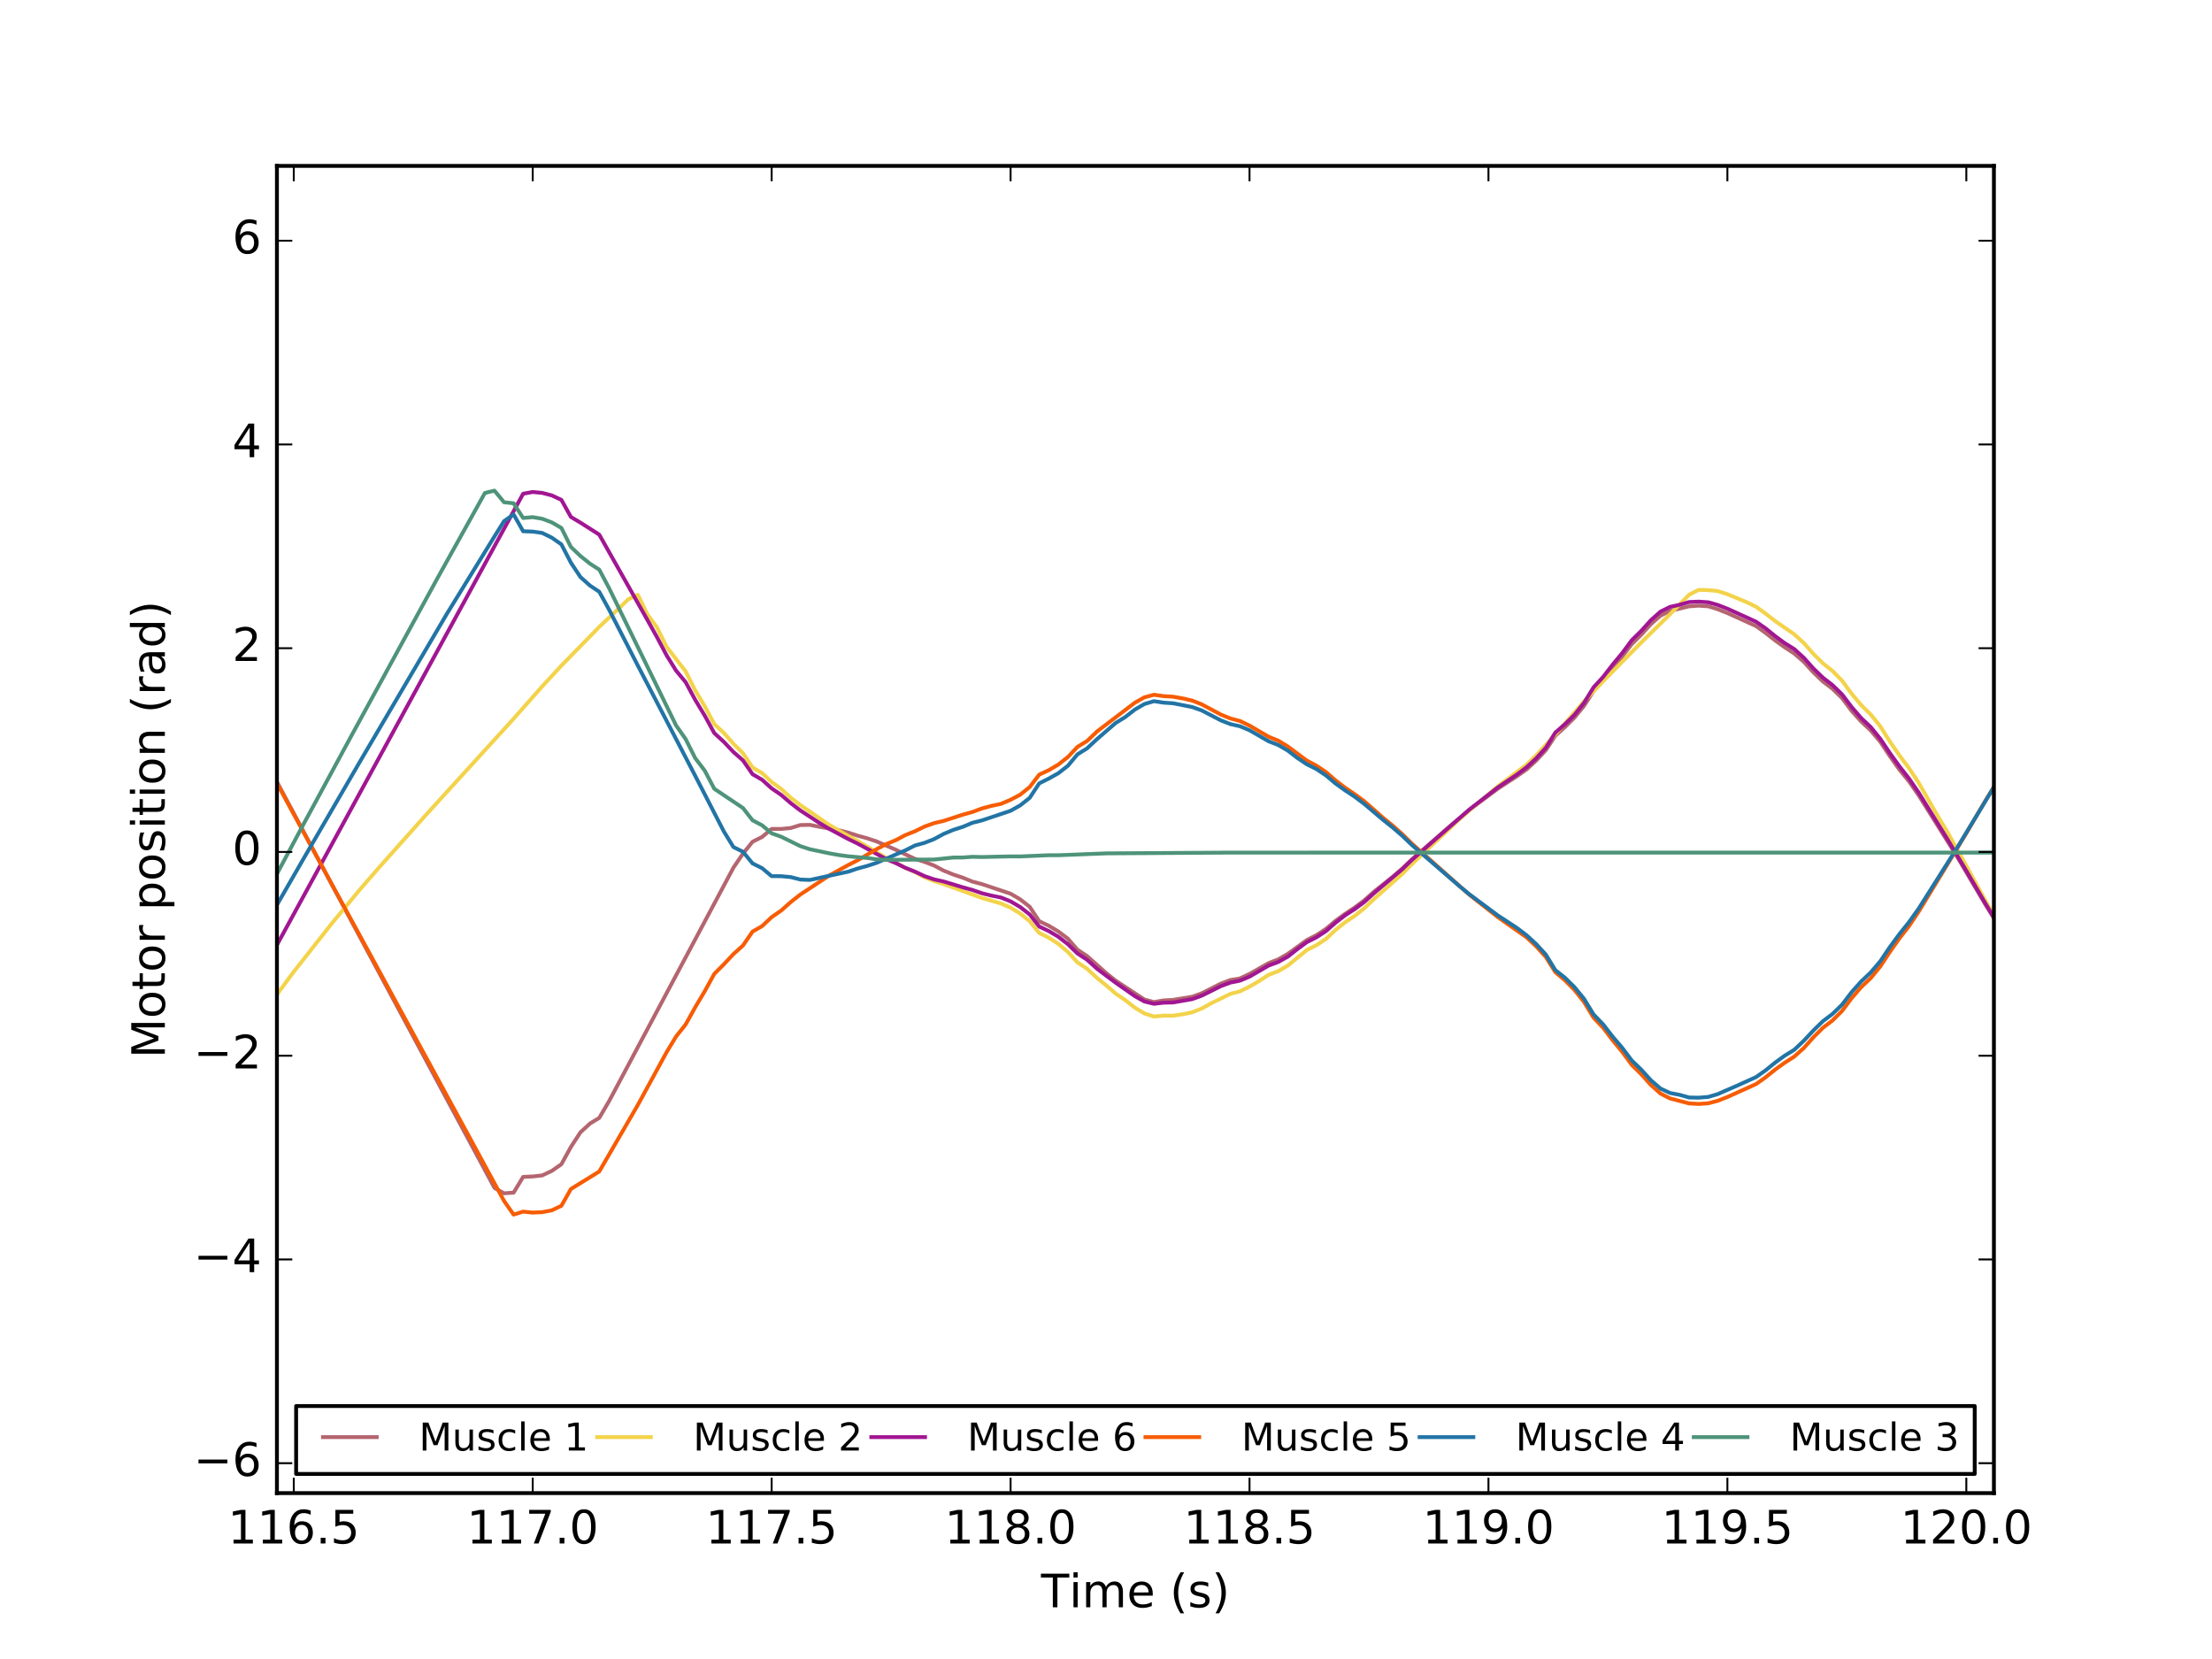 <?xml version="1.0" encoding="utf-8" standalone="no"?>
<!DOCTYPE svg PUBLIC "-//W3C//DTD SVG 1.1//EN"
  "http://www.w3.org/Graphics/SVG/1.1/DTD/svg11.dtd">
<!-- Created with matplotlib (http://matplotlib.org/) -->
<svg height="432pt" version="1.1" viewBox="0 0 576 432" width="576pt" xmlns="http://www.w3.org/2000/svg" xmlns:xlink="http://www.w3.org/1999/xlink">
 <defs>
  <style type="text/css">
*{stroke-linecap:butt;stroke-linejoin:round;stroke-miterlimit:100000;}
  </style>
 </defs>
 <g id="figure_1">
  <g id="patch_1">
   <path d="M 0 432 
L 576.9 432 
L 576.9 0 
L 0 0 
z
" style="fill:#ffffff;"/>
  </g>
  <g id="axes_1">
   <g id="patch_2">
    <path d="M 72.112 388.8 
L 519.21 388.8 
L 519.21 43.2 
L 72.112 43.2 
z
" style="fill:#ffffff;"/>
   </g>
   <g id="line2d_1">
    <path clip-path="url(#p5f2b1a1326)" d="M 71.526 202.483 
L 86.451 230.413 
L 116.317 286.128 
L 126.267 304.667 
L 128.758 309.325 
L 131.244 310.737 
L 133.743 310.561 
L 136.223 306.461 
L 138.711 306.353 
L 141.198 306.073 
L 143.691 304.895 
L 146.183 303.164 
L 148.666 298.659 
L 151.151 294.843 
L 153.648 292.555 
L 156.044 291.099 
L 158.63 286.682 
L 190.984 225.936 
L 193.466 222.294 
L 195.96 219.19 
L 198.45 217.94 
L 200.927 215.855 
L 203.419 215.851 
L 205.903 215.612 
L 208.403 214.84 
L 210.886 214.791 
L 213.377 215.3 
L 218.351 216.162 
L 220.845 216.792 
L 223.334 217.61 
L 225.822 218.294 
L 228.299 219.121 
L 233.293 221.291 
L 238.266 223.658 
L 240.756 224.433 
L 243.243 225.389 
L 245.734 226.711 
L 248.21 227.715 
L 250.714 228.549 
L 253.195 229.559 
L 255.691 230.221 
L 263.148 232.716 
L 265.644 234.177 
L 268.133 236.133 
L 270.616 239.88 
L 273.101 241.06 
L 275.594 242.555 
L 278.086 244.439 
L 280.567 247.296 
L 283.064 248.953 
L 288.045 253.391 
L 290.522 255.372 
L 297.992 260.273 
L 300.492 260.934 
L 302.974 260.506 
L 305.461 260.369 
L 310.436 259.551 
L 312.925 258.649 
L 317.902 256.136 
L 320.403 255.191 
L 322.882 254.781 
L 325.366 253.617 
L 330.35 250.788 
L 332.837 249.829 
L 335.328 248.393 
L 340.301 244.786 
L 342.796 243.517 
L 345.288 241.877 
L 347.773 239.781 
L 350.258 237.971 
L 352.74 236.333 
L 355.228 234.474 
L 357.728 232.24 
L 362.7 228.277 
L 365.193 226.112 
L 367.586 223.845 
L 377.629 215.06 
L 382.606 210.908 
L 390.069 205.339 
L 395.06 202.078 
L 397.545 200.326 
L 400.032 198.035 
L 402.521 195.351 
L 405.009 191.585 
L 407.51 189.319 
L 409.99 186.863 
L 412.466 183.827 
L 414.959 179.957 
L 417.454 177.076 
L 419.945 173.914 
L 422.43 170.961 
L 424.913 167.714 
L 427.408 165.25 
L 429.893 162.514 
L 432.397 160.309 
L 434.876 159.08 
L 439.854 157.883 
L 442.342 157.713 
L 444.836 157.88 
L 447.224 158.621 
L 449.803 159.636 
L 457.282 163.031 
L 459.757 164.821 
L 462.247 166.769 
L 464.733 168.546 
L 467.221 170.173 
L 469.724 172.356 
L 472.202 175.075 
L 474.688 177.461 
L 477.178 179.359 
L 479.671 181.789 
L 482.163 185.113 
L 484.641 187.874 
L 487.142 190.22 
L 489.624 193.159 
L 492.112 196.901 
L 494.606 200.413 
L 497.086 203.46 
L 499.584 207.043 
L 507.047 218.947 
L 509.531 222.922 
L 516.999 235.55 
L 519.487 239.577 
L 519.487 239.577 
" style="fill:none;stroke:#b4656f;stroke-linecap:square;"/>
   </g>
   <g id="line2d_2">
    <path clip-path="url(#p5f2b1a1326)" d="M 71.526 259.761 
L 74.007 256.411 
L 76.412 253.141 
L 81.482 246.714 
L 86.451 240.402 
L 93.917 231.392 
L 98.898 225.68 
L 111.335 211.737 
L 133.743 187.154 
L 141.198 178.723 
L 146.183 173.328 
L 156.044 163.247 
L 161.113 158.46 
L 163.601 156.056 
L 166.093 154.877 
L 168.571 159.975 
L 171.07 163.344 
L 173.559 168.407 
L 178.536 174.817 
L 181.025 179.762 
L 183.517 183.877 
L 186 188.552 
L 188.498 190.854 
L 190.984 193.672 
L 193.466 196.112 
L 195.96 199.857 
L 198.45 201.306 
L 200.927 203.631 
L 203.419 205.427 
L 205.903 207.721 
L 208.403 209.636 
L 215.865 214.767 
L 220.845 217.659 
L 223.334 218.992 
L 230.793 223.43 
L 233.293 224.607 
L 235.677 225.955 
L 238.266 227.115 
L 240.756 228.438 
L 243.243 229.447 
L 245.734 230.218 
L 255.691 233.833 
L 260.658 235.276 
L 263.148 236.346 
L 265.644 237.877 
L 268.133 239.879 
L 270.616 242.942 
L 273.101 244.181 
L 275.594 245.788 
L 278.086 247.892 
L 280.567 250.606 
L 283.064 252.258 
L 285.712 254.708 
L 288.045 256.579 
L 290.522 258.734 
L 293.012 260.424 
L 295.505 262.391 
L 297.992 263.91 
L 300.492 264.701 
L 302.974 264.468 
L 305.461 264.489 
L 308.166 264.08 
L 310.436 263.605 
L 312.925 262.625 
L 315.422 261.232 
L 320.403 258.801 
L 322.882 258.147 
L 325.366 256.921 
L 327.854 255.466 
L 330.35 253.839 
L 332.837 252.898 
L 335.328 251.444 
L 340.301 247.393 
L 342.796 246.126 
L 345.288 244.489 
L 347.773 242.162 
L 350.258 240.159 
L 352.74 238.52 
L 355.228 236.53 
L 357.728 234.165 
L 365.193 227.518 
L 367.586 225.078 
L 380.119 213.245 
L 385.096 208.921 
L 390.069 204.737 
L 397.545 199.096 
L 400.032 196.692 
L 405.009 191.255 
L 412.466 182.672 
L 417.454 177.388 
L 427.408 167.269 
L 434.876 159.946 
L 439.854 154.845 
L 442.342 153.6 
L 444.836 153.672 
L 447.224 153.896 
L 449.803 154.723 
L 454.777 156.781 
L 457.282 157.998 
L 459.757 159.78 
L 462.247 161.725 
L 467.221 165.165 
L 469.724 167.451 
L 472.202 170.263 
L 474.688 172.735 
L 477.178 174.702 
L 479.671 177.248 
L 482.163 180.647 
L 484.641 183.603 
L 487.142 186.063 
L 489.624 189.132 
L 492.112 193.088 
L 494.606 196.708 
L 497.086 199.994 
L 499.584 203.779 
L 504.552 212.434 
L 507.047 216.558 
L 512.019 225.45 
L 516.999 234.534 
L 519.487 238.938 
L 519.487 238.938 
" style="fill:none;stroke:#f3d34a;stroke-linecap:square;"/>
   </g>
   <g id="line2d_3">
    <path clip-path="url(#p5f2b1a1326)" d="M 71.526 247.136 
L 136.223 128.569 
L 138.711 128.113 
L 141.198 128.353 
L 143.691 129.006 
L 146.183 130.169 
L 148.666 134.616 
L 151.151 136.097 
L 156.044 139.219 
L 168.571 161.416 
L 171.07 165.898 
L 173.559 170.61 
L 176.045 174.623 
L 178.536 177.63 
L 181.025 182.229 
L 183.517 186.363 
L 186 190.896 
L 188.498 193.186 
L 190.984 195.818 
L 193.466 198 
L 195.96 201.6 
L 198.45 203.053 
L 200.927 205.284 
L 203.419 206.993 
L 205.903 209.135 
L 208.403 211.039 
L 213.377 214.297 
L 215.865 215.802 
L 220.845 218.462 
L 223.334 219.676 
L 230.793 223.728 
L 233.293 224.768 
L 235.677 225.947 
L 238.266 226.977 
L 240.756 228.149 
L 243.243 228.99 
L 245.734 229.542 
L 250.714 231.057 
L 253.195 231.737 
L 255.691 232.598 
L 258.173 233.215 
L 260.658 233.713 
L 263.148 234.709 
L 265.644 236.18 
L 268.133 238.124 
L 270.616 241.27 
L 273.101 242.451 
L 275.594 243.929 
L 278.086 245.878 
L 280.567 248.279 
L 283.064 249.911 
L 285.712 252.304 
L 290.522 255.906 
L 295.505 259.391 
L 297.992 260.781 
L 300.492 261.39 
L 302.974 261.094 
L 305.461 261.044 
L 310.436 260.174 
L 312.925 259.27 
L 317.902 256.79 
L 320.403 255.853 
L 322.882 255.358 
L 325.366 254.315 
L 330.35 251.428 
L 332.837 250.504 
L 335.328 249.118 
L 337.807 247.158 
L 340.301 245.33 
L 342.796 244.069 
L 345.288 242.451 
L 347.773 240.266 
L 350.258 238.346 
L 352.74 236.745 
L 355.228 234.899 
L 357.728 232.627 
L 365.193 226.318 
L 367.586 223.98 
L 382.606 210.813 
L 390.069 205.018 
L 395.06 201.659 
L 397.545 199.774 
L 400.032 197.469 
L 402.521 194.733 
L 405.009 190.759 
L 407.51 188.582 
L 409.99 186.149 
L 412.466 183.042 
L 414.959 178.979 
L 417.454 176.271 
L 419.945 173.046 
L 422.43 170.063 
L 424.913 166.711 
L 427.408 164.253 
L 429.893 161.487 
L 432.397 159.259 
L 434.876 158.031 
L 437.357 157.478 
L 439.854 156.772 
L 442.342 156.665 
L 444.836 156.838 
L 447.224 157.506 
L 449.803 158.5 
L 457.282 161.898 
L 459.757 163.63 
L 462.247 165.643 
L 464.733 167.466 
L 467.221 169.018 
L 469.724 171.302 
L 472.202 174.067 
L 474.688 176.469 
L 477.178 178.397 
L 479.671 180.828 
L 482.163 184.108 
L 484.641 186.984 
L 487.142 189.336 
L 489.624 192.395 
L 492.112 196.093 
L 494.606 199.557 
L 497.086 202.708 
L 499.584 206.342 
L 507.047 218.417 
L 512.019 226.749 
L 516.999 235.278 
L 519.487 239.354 
L 519.487 239.354 
" style="fill:none;stroke:#a11692;stroke-linecap:square;"/>
   </g>
   <g id="line2d_4">
    <path clip-path="url(#p5f2b1a1326)" d="M 71.526 202.875 
L 86.451 230.342 
L 96.416 248.599 
L 131.244 312.706 
L 133.743 316.275 
L 136.223 315.504 
L 138.711 315.758 
L 141.198 315.644 
L 143.691 315.168 
L 146.183 313.986 
L 148.666 309.611 
L 156.044 305.057 
L 166.093 287.724 
L 173.559 274.027 
L 176.045 269.912 
L 178.536 266.774 
L 181.025 262.298 
L 183.517 258.108 
L 186 253.595 
L 188.498 251.096 
L 190.984 248.439 
L 193.466 246.208 
L 195.96 242.585 
L 198.45 241.156 
L 200.927 238.827 
L 203.419 237.107 
L 205.903 234.9 
L 208.403 232.935 
L 215.865 228.016 
L 220.845 225.266 
L 223.334 224.007 
L 228.299 221.099 
L 230.793 219.793 
L 233.293 218.766 
L 235.677 217.487 
L 238.266 216.451 
L 240.756 215.226 
L 243.243 214.344 
L 245.734 213.753 
L 250.714 212.138 
L 253.195 211.451 
L 255.691 210.523 
L 258.173 209.85 
L 260.658 209.323 
L 263.148 208.262 
L 265.644 206.944 
L 268.133 204.938 
L 270.616 201.71 
L 273.101 200.552 
L 275.594 199.084 
L 278.086 197.12 
L 280.567 194.492 
L 283.064 192.959 
L 285.712 190.436 
L 295.505 182.992 
L 297.992 181.584 
L 300.492 180.916 
L 302.974 181.27 
L 305.461 181.418 
L 308.166 181.899 
L 310.436 182.433 
L 312.925 183.41 
L 317.902 186.072 
L 320.403 187.091 
L 322.882 187.748 
L 325.366 188.939 
L 330.35 191.855 
L 332.837 192.857 
L 335.328 194.374 
L 340.301 198.063 
L 342.796 199.39 
L 345.288 201.051 
L 347.773 203.213 
L 350.258 205.116 
L 352.74 206.786 
L 355.228 208.621 
L 360.215 213.003 
L 362.7 215.027 
L 365.193 217.253 
L 367.586 219.617 
L 382.606 232.985 
L 390.069 238.839 
L 397.545 244.105 
L 400.032 246.445 
L 402.521 249.191 
L 405.009 253.161 
L 407.51 255.27 
L 409.99 257.79 
L 412.466 260.893 
L 414.959 265 
L 417.454 267.645 
L 419.945 270.901 
L 422.43 273.92 
L 424.913 277.288 
L 427.408 279.755 
L 429.893 282.529 
L 432.397 284.764 
L 434.876 286.033 
L 439.854 287.331 
L 442.342 287.467 
L 444.836 287.297 
L 447.224 286.669 
L 449.803 285.66 
L 457.282 282.282 
L 459.757 280.529 
L 462.247 278.523 
L 464.733 276.732 
L 467.221 275.136 
L 469.724 272.889 
L 472.202 270.115 
L 474.688 267.63 
L 477.178 265.729 
L 479.671 263.242 
L 482.163 259.918 
L 484.641 257.05 
L 487.142 254.686 
L 489.624 251.656 
L 492.112 247.881 
L 494.606 244.348 
L 497.086 241.174 
L 499.584 237.443 
L 512.019 216.987 
L 516.999 208.498 
L 519.487 204.432 
L 519.487 204.432 
" style="fill:none;stroke:#f75c03;stroke-linecap:square;"/>
   </g>
   <g id="line2d_5">
    <path clip-path="url(#p5f2b1a1326)" d="M 71.526 236.657 
L 78.99 223.694 
L 93.917 198.004 
L 116.317 159.923 
L 128.758 139.689 
L 131.244 135.71 
L 133.743 133.957 
L 136.223 138.335 
L 138.711 138.429 
L 141.198 138.781 
L 143.691 140.013 
L 146.183 141.755 
L 148.666 146.53 
L 151.151 150.271 
L 153.648 152.501 
L 156.044 154.089 
L 158.63 158.803 
L 166.093 173.321 
L 181.025 202.005 
L 188.498 216.522 
L 190.984 220.569 
L 193.466 221.799 
L 195.96 224.831 
L 198.45 226.068 
L 200.927 228.147 
L 203.419 228.16 
L 205.903 228.392 
L 208.403 229.032 
L 210.886 229.134 
L 220.845 226.993 
L 223.334 226.159 
L 225.822 225.485 
L 228.299 224.67 
L 233.293 222.502 
L 235.677 221.464 
L 238.266 220.161 
L 240.756 219.469 
L 243.243 218.497 
L 245.734 217.148 
L 248.21 216.104 
L 250.714 215.308 
L 253.195 214.258 
L 255.691 213.632 
L 263.148 211.124 
L 265.644 209.729 
L 268.133 207.753 
L 270.616 203.985 
L 273.101 202.741 
L 275.594 201.345 
L 278.086 199.401 
L 280.567 196.437 
L 283.064 194.881 
L 285.712 192.417 
L 290.522 188.255 
L 293.012 186.72 
L 295.505 184.778 
L 297.992 183.33 
L 300.492 182.58 
L 302.974 182.971 
L 305.461 183.132 
L 310.436 184.107 
L 312.925 184.997 
L 317.902 187.586 
L 320.403 188.56 
L 322.882 189.115 
L 325.366 190.154 
L 330.35 193.03 
L 332.837 193.991 
L 335.328 195.445 
L 337.807 197.349 
L 340.301 199.024 
L 342.796 200.266 
L 345.288 201.93 
L 347.773 204.023 
L 350.258 205.814 
L 352.74 207.446 
L 355.228 209.323 
L 360.215 213.547 
L 362.7 215.516 
L 365.193 217.679 
L 367.586 219.975 
L 380.119 230.825 
L 382.606 232.852 
L 390.069 238.405 
L 395.06 241.676 
L 397.545 243.561 
L 400.032 245.856 
L 402.521 248.555 
L 405.009 252.622 
L 407.51 254.595 
L 409.99 257.045 
L 412.466 260.069 
L 414.959 264.149 
L 417.454 266.748 
L 419.945 269.959 
L 422.43 272.857 
L 424.913 276.156 
L 427.408 278.562 
L 429.893 281.307 
L 432.397 283.463 
L 434.876 284.61 
L 437.357 285.094 
L 439.854 285.786 
L 442.342 285.833 
L 444.836 285.635 
L 447.224 284.93 
L 452.288 282.723 
L 457.282 280.463 
L 459.757 278.711 
L 462.247 276.699 
L 464.733 274.895 
L 467.221 273.362 
L 469.724 270.994 
L 472.202 268.332 
L 474.688 265.91 
L 477.178 264.031 
L 479.671 261.608 
L 482.163 258.35 
L 484.641 255.575 
L 487.142 253.205 
L 489.624 250.306 
L 492.112 246.618 
L 494.606 243.225 
L 497.086 240.134 
L 499.584 236.644 
L 509.531 220.93 
L 519.487 204.504 
L 519.487 204.504 
" style="fill:none;stroke:#2274a5;stroke-linecap:square;"/>
   </g>
   <g id="line2d_6">
    <path clip-path="url(#p5f2b1a1326)" d="M 71.526 228.663 
L 78.99 214.709 
L 91.432 191.722 
L 113.83 150.705 
L 126.267 128.369 
L 128.758 127.765 
L 131.244 130.783 
L 133.743 131.056 
L 136.223 134.883 
L 138.711 134.663 
L 141.198 135.091 
L 143.691 136.03 
L 146.183 137.478 
L 148.666 142.434 
L 151.151 144.787 
L 153.648 146.796 
L 156.044 148.331 
L 158.63 153.208 
L 176.045 188.896 
L 178.536 192.437 
L 181.025 197.4 
L 183.517 200.685 
L 186 205.397 
L 193.466 210.405 
L 195.96 213.602 
L 198.45 214.913 
L 200.927 216.998 
L 203.419 217.887 
L 208.403 220.334 
L 210.886 221.14 
L 215.865 222.186 
L 218.351 222.64 
L 220.845 222.972 
L 225.822 223.416 
L 228.299 223.779 
L 230.793 223.9 
L 243.243 223.816 
L 248.21 223.305 
L 250.714 223.288 
L 253.195 223.11 
L 255.691 223.167 
L 263.148 223 
L 265.644 223.016 
L 273.101 222.695 
L 275.594 222.703 
L 288.045 222.214 
L 320.403 222.016 
L 377.629 222.013 
L 519.487 222.014 
L 519.487 222.014 
" style="fill:none;stroke:#4e937a;stroke-linecap:square;"/>
   </g>
   <g id="patch_3">
    <path d="M 72.112 43.2 
L 519.21 43.2 
" style="fill:none;stroke:#000000;stroke-linecap:square;stroke-linejoin:miter;"/>
   </g>
   <g id="patch_4">
    <path d="M 519.21 388.8 
L 519.21 43.2 
" style="fill:none;stroke:#000000;stroke-linecap:square;stroke-linejoin:miter;"/>
   </g>
   <g id="patch_5">
    <path d="M 72.112 388.8 
L 519.21 388.8 
" style="fill:none;stroke:#000000;stroke-linecap:square;stroke-linejoin:miter;"/>
   </g>
   <g id="patch_6">
    <path d="M 72.112 388.8 
L 72.112 43.2 
" style="fill:none;stroke:#000000;stroke-linecap:square;stroke-linejoin:miter;"/>
   </g>
   <g id="matplotlib.axis_1">
    <g id="xtick_1">
     <g id="line2d_7">
      <defs>
       <path d="M 0 0 
L 0 -4 
" id="m1b9404cfa4" style="stroke:#000000;stroke-width:0.5;"/>
      </defs>
      <g>
       <use style="stroke:#000000;stroke-width:0.5;" x="76.5" xlink:href="#m1b9404cfa4" y="388.8"/>
      </g>
     </g>
     <g id="line2d_8">
      <defs>
       <path d="M 0 0 
L 0 4 
" id="md93b33715a" style="stroke:#000000;stroke-width:0.5;"/>
      </defs>
      <g>
       <use style="stroke:#000000;stroke-width:0.5;" x="76.5" xlink:href="#md93b33715a" y="43.2"/>
      </g>
     </g>
     <g id="text_1">
      <!-- 116.5 -->
      <defs>
       <path d="M 10.688 12.406 
L 21 12.406 
L 21 0 
L 10.688 0 
z
" id="BitstreamVeraSans-Roman-2e"/>
       <path d="M 12.406 8.297 
L 28.516 8.297 
L 28.516 63.922 
L 10.984 60.406 
L 10.984 69.391 
L 28.422 72.906 
L 38.281 72.906 
L 38.281 8.297 
L 54.391 8.297 
L 54.391 0 
L 12.406 0 
z
" id="BitstreamVeraSans-Roman-31"/>
       <path d="M 33.016 40.375 
Q 26.375 40.375 22.484 35.828 
Q 18.609 31.297 18.609 23.391 
Q 18.609 15.531 22.484 10.953 
Q 26.375 6.391 33.016 6.391 
Q 39.656 6.391 43.531 10.953 
Q 47.406 15.531 47.406 23.391 
Q 47.406 31.297 43.531 35.828 
Q 39.656 40.375 33.016 40.375 
M 52.594 71.297 
L 52.594 62.312 
Q 48.875 64.062 45.094 64.984 
Q 41.312 65.922 37.594 65.922 
Q 27.828 65.922 22.672 59.328 
Q 17.531 52.734 16.797 39.406 
Q 19.672 43.656 24.016 45.922 
Q 28.375 48.188 33.594 48.188 
Q 44.578 48.188 50.953 41.516 
Q 57.328 34.859 57.328 23.391 
Q 57.328 12.156 50.688 5.359 
Q 44.047 -1.422 33.016 -1.422 
Q 20.359 -1.422 13.672 8.266 
Q 6.984 17.969 6.984 36.375 
Q 6.984 53.656 15.188 63.938 
Q 23.391 74.219 37.203 74.219 
Q 40.922 74.219 44.703 73.484 
Q 48.484 72.75 52.594 71.297 
" id="BitstreamVeraSans-Roman-36"/>
       <path d="M 10.797 72.906 
L 49.516 72.906 
L 49.516 64.594 
L 19.828 64.594 
L 19.828 46.734 
Q 21.969 47.469 24.109 47.828 
Q 26.266 48.188 28.422 48.188 
Q 40.625 48.188 47.75 41.5 
Q 54.891 34.812 54.891 23.391 
Q 54.891 11.625 47.562 5.094 
Q 40.234 -1.422 26.906 -1.422 
Q 22.312 -1.422 17.547 -0.641 
Q 12.797 0.141 7.719 1.703 
L 7.719 11.625 
Q 12.109 9.234 16.797 8.062 
Q 21.484 6.891 26.703 6.891 
Q 35.156 6.891 40.078 11.328 
Q 45.016 15.766 45.016 23.391 
Q 45.016 31 40.078 35.438 
Q 35.156 39.891 26.703 39.891 
Q 22.75 39.891 18.812 39.016 
Q 14.891 38.141 10.797 36.281 
z
" id="BitstreamVeraSans-Roman-35"/>
      </defs>
      <g transform="translate(59.323 401.918)scale(0.12 -0.12)">
       <use xlink:href="#BitstreamVeraSans-Roman-31"/>
       <use x="63.623" xlink:href="#BitstreamVeraSans-Roman-31"/>
       <use x="127.246" xlink:href="#BitstreamVeraSans-Roman-36"/>
       <use x="190.869" xlink:href="#BitstreamVeraSans-Roman-2e"/>
       <use x="222.656" xlink:href="#BitstreamVeraSans-Roman-35"/>
      </g>
     </g>
    </g>
    <g id="xtick_2">
     <g id="line2d_9">
      <g>
       <use style="stroke:#000000;stroke-width:0.5;" x="138.718" xlink:href="#m1b9404cfa4" y="388.8"/>
      </g>
     </g>
     <g id="line2d_10">
      <g>
       <use style="stroke:#000000;stroke-width:0.5;" x="138.718" xlink:href="#md93b33715a" y="43.2"/>
      </g>
     </g>
     <g id="text_2">
      <!-- 117.0 -->
      <defs>
       <path d="M 31.781 66.406 
Q 24.172 66.406 20.328 58.906 
Q 16.5 51.422 16.5 36.375 
Q 16.5 21.391 20.328 13.891 
Q 24.172 6.391 31.781 6.391 
Q 39.453 6.391 43.281 13.891 
Q 47.125 21.391 47.125 36.375 
Q 47.125 51.422 43.281 58.906 
Q 39.453 66.406 31.781 66.406 
M 31.781 74.219 
Q 44.047 74.219 50.516 64.516 
Q 56.984 54.828 56.984 36.375 
Q 56.984 17.969 50.516 8.266 
Q 44.047 -1.422 31.781 -1.422 
Q 19.531 -1.422 13.062 8.266 
Q 6.594 17.969 6.594 36.375 
Q 6.594 54.828 13.062 64.516 
Q 19.531 74.219 31.781 74.219 
" id="BitstreamVeraSans-Roman-30"/>
       <path d="M 8.203 72.906 
L 55.078 72.906 
L 55.078 68.703 
L 28.609 0 
L 18.312 0 
L 43.219 64.594 
L 8.203 64.594 
z
" id="BitstreamVeraSans-Roman-37"/>
      </defs>
      <g transform="translate(121.541 401.918)scale(0.12 -0.12)">
       <use xlink:href="#BitstreamVeraSans-Roman-31"/>
       <use x="63.623" xlink:href="#BitstreamVeraSans-Roman-31"/>
       <use x="127.246" xlink:href="#BitstreamVeraSans-Roman-37"/>
       <use x="190.869" xlink:href="#BitstreamVeraSans-Roman-2e"/>
       <use x="222.656" xlink:href="#BitstreamVeraSans-Roman-30"/>
      </g>
     </g>
    </g>
    <g id="xtick_3">
     <g id="line2d_11">
      <g>
       <use style="stroke:#000000;stroke-width:0.5;" x="200.936" xlink:href="#m1b9404cfa4" y="388.8"/>
      </g>
     </g>
     <g id="line2d_12">
      <g>
       <use style="stroke:#000000;stroke-width:0.5;" x="200.936" xlink:href="#md93b33715a" y="43.2"/>
      </g>
     </g>
     <g id="text_3">
      <!-- 117.5 -->
      <g transform="translate(183.759 401.918)scale(0.12 -0.12)">
       <use xlink:href="#BitstreamVeraSans-Roman-31"/>
       <use x="63.623" xlink:href="#BitstreamVeraSans-Roman-31"/>
       <use x="127.246" xlink:href="#BitstreamVeraSans-Roman-37"/>
       <use x="190.869" xlink:href="#BitstreamVeraSans-Roman-2e"/>
       <use x="222.656" xlink:href="#BitstreamVeraSans-Roman-35"/>
      </g>
     </g>
    </g>
    <g id="xtick_4">
     <g id="line2d_13">
      <g>
       <use style="stroke:#000000;stroke-width:0.5;" x="263.154" xlink:href="#m1b9404cfa4" y="388.8"/>
      </g>
     </g>
     <g id="line2d_14">
      <g>
       <use style="stroke:#000000;stroke-width:0.5;" x="263.154" xlink:href="#md93b33715a" y="43.2"/>
      </g>
     </g>
     <g id="text_4">
      <!-- 118.0 -->
      <defs>
       <path d="M 31.781 34.625 
Q 24.75 34.625 20.719 30.859 
Q 16.703 27.094 16.703 20.516 
Q 16.703 13.922 20.719 10.156 
Q 24.75 6.391 31.781 6.391 
Q 38.812 6.391 42.859 10.172 
Q 46.922 13.969 46.922 20.516 
Q 46.922 27.094 42.891 30.859 
Q 38.875 34.625 31.781 34.625 
M 21.922 38.812 
Q 15.578 40.375 12.031 44.719 
Q 8.5 49.078 8.5 55.328 
Q 8.5 64.062 14.719 69.141 
Q 20.953 74.219 31.781 74.219 
Q 42.672 74.219 48.875 69.141 
Q 55.078 64.062 55.078 55.328 
Q 55.078 49.078 51.531 44.719 
Q 48 40.375 41.703 38.812 
Q 48.828 37.156 52.797 32.312 
Q 56.781 27.484 56.781 20.516 
Q 56.781 9.906 50.312 4.234 
Q 43.844 -1.422 31.781 -1.422 
Q 19.734 -1.422 13.25 4.234 
Q 6.781 9.906 6.781 20.516 
Q 6.781 27.484 10.781 32.312 
Q 14.797 37.156 21.922 38.812 
M 18.312 54.391 
Q 18.312 48.734 21.844 45.562 
Q 25.391 42.391 31.781 42.391 
Q 38.141 42.391 41.719 45.562 
Q 45.312 48.734 45.312 54.391 
Q 45.312 60.062 41.719 63.234 
Q 38.141 66.406 31.781 66.406 
Q 25.391 66.406 21.844 63.234 
Q 18.312 60.062 18.312 54.391 
" id="BitstreamVeraSans-Roman-38"/>
      </defs>
      <g transform="translate(245.977 401.918)scale(0.12 -0.12)">
       <use xlink:href="#BitstreamVeraSans-Roman-31"/>
       <use x="63.623" xlink:href="#BitstreamVeraSans-Roman-31"/>
       <use x="127.246" xlink:href="#BitstreamVeraSans-Roman-38"/>
       <use x="190.869" xlink:href="#BitstreamVeraSans-Roman-2e"/>
       <use x="222.656" xlink:href="#BitstreamVeraSans-Roman-30"/>
      </g>
     </g>
    </g>
    <g id="xtick_5">
     <g id="line2d_15">
      <g>
       <use style="stroke:#000000;stroke-width:0.5;" x="325.372" xlink:href="#m1b9404cfa4" y="388.8"/>
      </g>
     </g>
     <g id="line2d_16">
      <g>
       <use style="stroke:#000000;stroke-width:0.5;" x="325.372" xlink:href="#md93b33715a" y="43.2"/>
      </g>
     </g>
     <g id="text_5">
      <!-- 118.5 -->
      <g transform="translate(308.195 401.918)scale(0.12 -0.12)">
       <use xlink:href="#BitstreamVeraSans-Roman-31"/>
       <use x="63.623" xlink:href="#BitstreamVeraSans-Roman-31"/>
       <use x="127.246" xlink:href="#BitstreamVeraSans-Roman-38"/>
       <use x="190.869" xlink:href="#BitstreamVeraSans-Roman-2e"/>
       <use x="222.656" xlink:href="#BitstreamVeraSans-Roman-35"/>
      </g>
     </g>
    </g>
    <g id="xtick_6">
     <g id="line2d_17">
      <g>
       <use style="stroke:#000000;stroke-width:0.5;" x="387.59" xlink:href="#m1b9404cfa4" y="388.8"/>
      </g>
     </g>
     <g id="line2d_18">
      <g>
       <use style="stroke:#000000;stroke-width:0.5;" x="387.59" xlink:href="#md93b33715a" y="43.2"/>
      </g>
     </g>
     <g id="text_6">
      <!-- 119.0 -->
      <defs>
       <path d="M 10.984 1.516 
L 10.984 10.5 
Q 14.703 8.734 18.5 7.812 
Q 22.312 6.891 25.984 6.891 
Q 35.75 6.891 40.891 13.453 
Q 46.047 20.016 46.781 33.406 
Q 43.953 29.203 39.594 26.953 
Q 35.25 24.703 29.984 24.703 
Q 19.047 24.703 12.672 31.312 
Q 6.297 37.938 6.297 49.422 
Q 6.297 60.641 12.938 67.422 
Q 19.578 74.219 30.609 74.219 
Q 43.266 74.219 49.922 64.516 
Q 56.594 54.828 56.594 36.375 
Q 56.594 19.141 48.406 8.859 
Q 40.234 -1.422 26.422 -1.422 
Q 22.703 -1.422 18.891 -0.688 
Q 15.094 0.047 10.984 1.516 
M 30.609 32.422 
Q 37.25 32.422 41.125 36.953 
Q 45.016 41.5 45.016 49.422 
Q 45.016 57.281 41.125 61.844 
Q 37.25 66.406 30.609 66.406 
Q 23.969 66.406 20.094 61.844 
Q 16.219 57.281 16.219 49.422 
Q 16.219 41.5 20.094 36.953 
Q 23.969 32.422 30.609 32.422 
" id="BitstreamVeraSans-Roman-39"/>
      </defs>
      <g transform="translate(370.413 401.918)scale(0.12 -0.12)">
       <use xlink:href="#BitstreamVeraSans-Roman-31"/>
       <use x="63.623" xlink:href="#BitstreamVeraSans-Roman-31"/>
       <use x="127.246" xlink:href="#BitstreamVeraSans-Roman-39"/>
       <use x="190.869" xlink:href="#BitstreamVeraSans-Roman-2e"/>
       <use x="222.656" xlink:href="#BitstreamVeraSans-Roman-30"/>
      </g>
     </g>
    </g>
    <g id="xtick_7">
     <g id="line2d_19">
      <g>
       <use style="stroke:#000000;stroke-width:0.5;" x="449.808" xlink:href="#m1b9404cfa4" y="388.8"/>
      </g>
     </g>
     <g id="line2d_20">
      <g>
       <use style="stroke:#000000;stroke-width:0.5;" x="449.808" xlink:href="#md93b33715a" y="43.2"/>
      </g>
     </g>
     <g id="text_7">
      <!-- 119.5 -->
      <g transform="translate(432.631 401.918)scale(0.12 -0.12)">
       <use xlink:href="#BitstreamVeraSans-Roman-31"/>
       <use x="63.623" xlink:href="#BitstreamVeraSans-Roman-31"/>
       <use x="127.246" xlink:href="#BitstreamVeraSans-Roman-39"/>
       <use x="190.869" xlink:href="#BitstreamVeraSans-Roman-2e"/>
       <use x="222.656" xlink:href="#BitstreamVeraSans-Roman-35"/>
      </g>
     </g>
    </g>
    <g id="xtick_8">
     <g id="line2d_21">
      <g>
       <use style="stroke:#000000;stroke-width:0.5;" x="512.026" xlink:href="#m1b9404cfa4" y="388.8"/>
      </g>
     </g>
     <g id="line2d_22">
      <g>
       <use style="stroke:#000000;stroke-width:0.5;" x="512.026" xlink:href="#md93b33715a" y="43.2"/>
      </g>
     </g>
     <g id="text_8">
      <!-- 120.0 -->
      <defs>
       <path d="M 19.188 8.297 
L 53.609 8.297 
L 53.609 0 
L 7.328 0 
L 7.328 8.297 
Q 12.938 14.109 22.625 23.891 
Q 32.328 33.688 34.812 36.531 
Q 39.547 41.844 41.422 45.531 
Q 43.312 49.219 43.312 52.781 
Q 43.312 58.594 39.234 62.25 
Q 35.156 65.922 28.609 65.922 
Q 23.969 65.922 18.812 64.312 
Q 13.672 62.703 7.812 59.422 
L 7.812 69.391 
Q 13.766 71.781 18.938 73 
Q 24.125 74.219 28.422 74.219 
Q 39.75 74.219 46.484 68.547 
Q 53.219 62.891 53.219 53.422 
Q 53.219 48.922 51.531 44.891 
Q 49.859 40.875 45.406 35.406 
Q 44.188 33.984 37.641 27.219 
Q 31.109 20.453 19.188 8.297 
" id="BitstreamVeraSans-Roman-32"/>
      </defs>
      <g transform="translate(494.849 401.918)scale(0.12 -0.12)">
       <use xlink:href="#BitstreamVeraSans-Roman-31"/>
       <use x="63.623" xlink:href="#BitstreamVeraSans-Roman-32"/>
       <use x="127.246" xlink:href="#BitstreamVeraSans-Roman-30"/>
       <use x="190.869" xlink:href="#BitstreamVeraSans-Roman-2e"/>
       <use x="222.656" xlink:href="#BitstreamVeraSans-Roman-30"/>
      </g>
     </g>
    </g>
    <g id="text_9">
     <!-- Time (s) -->
     <defs>
      <path id="BitstreamVeraSans-Roman-20"/>
      <path d="M 8.016 75.875 
L 15.828 75.875 
Q 23.141 64.359 26.781 53.312 
Q 30.422 42.281 30.422 31.391 
Q 30.422 20.453 26.781 9.375 
Q 23.141 -1.703 15.828 -13.188 
L 8.016 -13.188 
Q 14.5 -2 17.703 9.062 
Q 20.906 20.125 20.906 31.391 
Q 20.906 42.672 17.703 53.656 
Q 14.5 64.656 8.016 75.875 
" id="BitstreamVeraSans-Roman-29"/>
      <path d="M 31 75.875 
Q 24.469 64.656 21.281 53.656 
Q 18.109 42.672 18.109 31.391 
Q 18.109 20.125 21.312 9.062 
Q 24.516 -2 31 -13.188 
L 23.188 -13.188 
Q 15.875 -1.703 12.234 9.375 
Q 8.594 20.453 8.594 31.391 
Q 8.594 42.281 12.203 53.312 
Q 15.828 64.359 23.188 75.875 
z
" id="BitstreamVeraSans-Roman-28"/>
      <path d="M 9.422 54.688 
L 18.406 54.688 
L 18.406 0 
L 9.422 0 
z
M 9.422 75.984 
L 18.406 75.984 
L 18.406 64.594 
L 9.422 64.594 
z
" id="BitstreamVeraSans-Roman-69"/>
      <path d="M 52 44.188 
Q 55.375 50.25 60.062 53.125 
Q 64.75 56 71.094 56 
Q 79.641 56 84.281 50.016 
Q 88.922 44.047 88.922 33.016 
L 88.922 0 
L 79.891 0 
L 79.891 32.719 
Q 79.891 40.578 77.094 44.375 
Q 74.312 48.188 68.609 48.188 
Q 61.625 48.188 57.562 43.547 
Q 53.516 38.922 53.516 30.906 
L 53.516 0 
L 44.484 0 
L 44.484 32.719 
Q 44.484 40.625 41.703 44.406 
Q 38.922 48.188 33.109 48.188 
Q 26.219 48.188 22.156 43.531 
Q 18.109 38.875 18.109 30.906 
L 18.109 0 
L 9.078 0 
L 9.078 54.688 
L 18.109 54.688 
L 18.109 46.188 
Q 21.188 51.219 25.484 53.609 
Q 29.781 56 35.688 56 
Q 41.656 56 45.828 52.969 
Q 50 49.953 52 44.188 
" id="BitstreamVeraSans-Roman-6d"/>
      <path d="M 56.203 29.594 
L 56.203 25.203 
L 14.891 25.203 
Q 15.484 15.922 20.484 11.062 
Q 25.484 6.203 34.422 6.203 
Q 39.594 6.203 44.453 7.469 
Q 49.312 8.734 54.109 11.281 
L 54.109 2.781 
Q 49.266 0.734 44.188 -0.344 
Q 39.109 -1.422 33.891 -1.422 
Q 20.797 -1.422 13.156 6.188 
Q 5.516 13.812 5.516 26.812 
Q 5.516 40.234 12.766 48.109 
Q 20.016 56 32.328 56 
Q 43.359 56 49.781 48.891 
Q 56.203 41.797 56.203 29.594 
M 47.219 32.234 
Q 47.125 39.594 43.094 43.984 
Q 39.062 48.391 32.422 48.391 
Q 24.906 48.391 20.391 44.141 
Q 15.875 39.891 15.188 32.172 
z
" id="BitstreamVeraSans-Roman-65"/>
      <path d="M -0.297 72.906 
L 61.375 72.906 
L 61.375 64.594 
L 35.5 64.594 
L 35.5 0 
L 25.594 0 
L 25.594 64.594 
L -0.297 64.594 
z
" id="BitstreamVeraSans-Roman-54"/>
      <path d="M 44.281 53.078 
L 44.281 44.578 
Q 40.484 46.531 36.375 47.5 
Q 32.281 48.484 27.875 48.484 
Q 21.188 48.484 17.844 46.438 
Q 14.5 44.391 14.5 40.281 
Q 14.5 37.156 16.891 35.375 
Q 19.281 33.594 26.516 31.984 
L 29.594 31.297 
Q 39.156 29.25 43.188 25.516 
Q 47.219 21.781 47.219 15.094 
Q 47.219 7.469 41.188 3.016 
Q 35.156 -1.422 24.609 -1.422 
Q 20.219 -1.422 15.453 -0.562 
Q 10.688 0.297 5.422 2 
L 5.422 11.281 
Q 10.406 8.688 15.234 7.391 
Q 20.062 6.109 24.812 6.109 
Q 31.156 6.109 34.562 8.281 
Q 37.984 10.453 37.984 14.406 
Q 37.984 18.062 35.516 20.016 
Q 33.062 21.969 24.703 23.781 
L 21.578 24.516 
Q 13.234 26.266 9.516 29.906 
Q 5.812 33.547 5.812 39.891 
Q 5.812 47.609 11.281 51.797 
Q 16.75 56 26.812 56 
Q 31.781 56 36.172 55.266 
Q 40.578 54.547 44.281 53.078 
" id="BitstreamVeraSans-Roman-73"/>
     </defs>
     <g transform="translate(271.082 418.532)scale(0.12 -0.12)">
      <use xlink:href="#BitstreamVeraSans-Roman-54"/>
      <use x="61.037" xlink:href="#BitstreamVeraSans-Roman-69"/>
      <use x="88.82" xlink:href="#BitstreamVeraSans-Roman-6d"/>
      <use x="186.232" xlink:href="#BitstreamVeraSans-Roman-65"/>
      <use x="247.756" xlink:href="#BitstreamVeraSans-Roman-20"/>
      <use x="279.543" xlink:href="#BitstreamVeraSans-Roman-28"/>
      <use x="318.557" xlink:href="#BitstreamVeraSans-Roman-73"/>
      <use x="370.656" xlink:href="#BitstreamVeraSans-Roman-29"/>
     </g>
    </g>
   </g>
   <g id="matplotlib.axis_2">
    <g id="ytick_1">
     <g id="line2d_23">
      <defs>
       <path d="M 0 0 
L 4 0 
" id="ma7eba4a4db" style="stroke:#000000;stroke-width:0.5;"/>
      </defs>
      <g>
       <use style="stroke:#000000;stroke-width:0.5;" x="72.112" xlink:href="#ma7eba4a4db" y="381.011"/>
      </g>
     </g>
     <g id="line2d_24">
      <defs>
       <path d="M 0 0 
L -4 0 
" id="m7477909419" style="stroke:#000000;stroke-width:0.5;"/>
      </defs>
      <g>
       <use style="stroke:#000000;stroke-width:0.5;" x="519.21" xlink:href="#m7477909419" y="381.011"/>
      </g>
     </g>
     <g id="text_10">
      <!-- −6 -->
      <defs>
       <path d="M 10.594 35.5 
L 73.188 35.5 
L 73.188 27.203 
L 10.594 27.203 
z
" id="BitstreamVeraSans-Roman-2212"/>
      </defs>
      <g transform="translate(50.422 384.322)scale(0.12 -0.12)">
       <use xlink:href="#BitstreamVeraSans-Roman-2212"/>
       <use x="83.789" xlink:href="#BitstreamVeraSans-Roman-36"/>
      </g>
     </g>
    </g>
    <g id="ytick_2">
     <g id="line2d_25">
      <g>
       <use style="stroke:#000000;stroke-width:0.5;" x="72.112" xlink:href="#ma7eba4a4db" y="327.956"/>
      </g>
     </g>
     <g id="line2d_26">
      <g>
       <use style="stroke:#000000;stroke-width:0.5;" x="519.21" xlink:href="#m7477909419" y="327.956"/>
      </g>
     </g>
     <g id="text_11">
      <!-- −4 -->
      <defs>
       <path d="M 37.797 64.312 
L 12.891 25.391 
L 37.797 25.391 
z
M 35.203 72.906 
L 47.609 72.906 
L 47.609 25.391 
L 58.016 25.391 
L 58.016 17.188 
L 47.609 17.188 
L 47.609 0 
L 37.797 0 
L 37.797 17.188 
L 4.891 17.188 
L 4.891 26.703 
z
" id="BitstreamVeraSans-Roman-34"/>
      </defs>
      <g transform="translate(50.422 331.267)scale(0.12 -0.12)">
       <use xlink:href="#BitstreamVeraSans-Roman-2212"/>
       <use x="83.789" xlink:href="#BitstreamVeraSans-Roman-34"/>
      </g>
     </g>
    </g>
    <g id="ytick_3">
     <g id="line2d_27">
      <g>
       <use style="stroke:#000000;stroke-width:0.5;" x="72.112" xlink:href="#ma7eba4a4db" y="274.901"/>
      </g>
     </g>
     <g id="line2d_28">
      <g>
       <use style="stroke:#000000;stroke-width:0.5;" x="519.21" xlink:href="#m7477909419" y="274.901"/>
      </g>
     </g>
     <g id="text_12">
      <!-- −2 -->
      <g transform="translate(50.422 278.212)scale(0.12 -0.12)">
       <use xlink:href="#BitstreamVeraSans-Roman-2212"/>
       <use x="83.789" xlink:href="#BitstreamVeraSans-Roman-32"/>
      </g>
     </g>
    </g>
    <g id="ytick_4">
     <g id="line2d_29">
      <g>
       <use style="stroke:#000000;stroke-width:0.5;" x="72.112" xlink:href="#ma7eba4a4db" y="221.846"/>
      </g>
     </g>
     <g id="line2d_30">
      <g>
       <use style="stroke:#000000;stroke-width:0.5;" x="519.21" xlink:href="#m7477909419" y="221.846"/>
      </g>
     </g>
     <g id="text_13">
      <!-- 0 -->
      <g transform="translate(60.477 225.157)scale(0.12 -0.12)">
       <use xlink:href="#BitstreamVeraSans-Roman-30"/>
      </g>
     </g>
    </g>
    <g id="ytick_5">
     <g id="line2d_31">
      <g>
       <use style="stroke:#000000;stroke-width:0.5;" x="72.112" xlink:href="#ma7eba4a4db" y="168.791"/>
      </g>
     </g>
     <g id="line2d_32">
      <g>
       <use style="stroke:#000000;stroke-width:0.5;" x="519.21" xlink:href="#m7477909419" y="168.791"/>
      </g>
     </g>
     <g id="text_14">
      <!-- 2 -->
      <g transform="translate(60.477 172.103)scale(0.12 -0.12)">
       <use xlink:href="#BitstreamVeraSans-Roman-32"/>
      </g>
     </g>
    </g>
    <g id="ytick_6">
     <g id="line2d_33">
      <g>
       <use style="stroke:#000000;stroke-width:0.5;" x="72.112" xlink:href="#ma7eba4a4db" y="115.736"/>
      </g>
     </g>
     <g id="line2d_34">
      <g>
       <use style="stroke:#000000;stroke-width:0.5;" x="519.21" xlink:href="#m7477909419" y="115.736"/>
      </g>
     </g>
     <g id="text_15">
      <!-- 4 -->
      <g transform="translate(60.477 119.048)scale(0.12 -0.12)">
       <use xlink:href="#BitstreamVeraSans-Roman-34"/>
      </g>
     </g>
    </g>
    <g id="ytick_7">
     <g id="line2d_35">
      <g>
       <use style="stroke:#000000;stroke-width:0.5;" x="72.112" xlink:href="#ma7eba4a4db" y="62.681"/>
      </g>
     </g>
     <g id="line2d_36">
      <g>
       <use style="stroke:#000000;stroke-width:0.5;" x="519.21" xlink:href="#m7477909419" y="62.681"/>
      </g>
     </g>
     <g id="text_16">
      <!-- 6 -->
      <g transform="translate(60.477 65.993)scale(0.12 -0.12)">
       <use xlink:href="#BitstreamVeraSans-Roman-36"/>
      </g>
     </g>
    </g>
    <g id="text_17">
     <!-- Motor position (rad) -->
     <defs>
      <path d="M 9.812 72.906 
L 24.516 72.906 
L 43.109 23.297 
L 61.812 72.906 
L 76.516 72.906 
L 76.516 0 
L 66.891 0 
L 66.891 64.016 
L 48.094 14.016 
L 38.188 14.016 
L 19.391 64.016 
L 19.391 0 
L 9.812 0 
z
" id="BitstreamVeraSans-Roman-4d"/>
      <path d="M 54.891 33.016 
L 54.891 0 
L 45.906 0 
L 45.906 32.719 
Q 45.906 40.484 42.875 44.328 
Q 39.844 48.188 33.797 48.188 
Q 26.516 48.188 22.312 43.547 
Q 18.109 38.922 18.109 30.906 
L 18.109 0 
L 9.078 0 
L 9.078 54.688 
L 18.109 54.688 
L 18.109 46.188 
Q 21.344 51.125 25.703 53.562 
Q 30.078 56 35.797 56 
Q 45.219 56 50.047 50.172 
Q 54.891 44.344 54.891 33.016 
" id="BitstreamVeraSans-Roman-6e"/>
      <path d="M 34.281 27.484 
Q 23.391 27.484 19.188 25 
Q 14.984 22.516 14.984 16.5 
Q 14.984 11.719 18.141 8.906 
Q 21.297 6.109 26.703 6.109 
Q 34.188 6.109 38.703 11.406 
Q 43.219 16.703 43.219 25.484 
L 43.219 27.484 
z
M 52.203 31.203 
L 52.203 0 
L 43.219 0 
L 43.219 8.297 
Q 40.141 3.328 35.547 0.953 
Q 30.953 -1.422 24.312 -1.422 
Q 15.922 -1.422 10.953 3.297 
Q 6 8.016 6 15.922 
Q 6 25.141 12.172 29.828 
Q 18.359 34.516 30.609 34.516 
L 43.219 34.516 
L 43.219 35.406 
Q 43.219 41.609 39.141 45 
Q 35.062 48.391 27.688 48.391 
Q 23 48.391 18.547 47.266 
Q 14.109 46.141 10.016 43.891 
L 10.016 52.203 
Q 14.938 54.109 19.578 55.047 
Q 24.219 56 28.609 56 
Q 40.484 56 46.344 49.844 
Q 52.203 43.703 52.203 31.203 
" id="BitstreamVeraSans-Roman-61"/>
      <path d="M 30.609 48.391 
Q 23.391 48.391 19.188 42.75 
Q 14.984 37.109 14.984 27.297 
Q 14.984 17.484 19.156 11.844 
Q 23.344 6.203 30.609 6.203 
Q 37.797 6.203 41.984 11.859 
Q 46.188 17.531 46.188 27.297 
Q 46.188 37.016 41.984 42.703 
Q 37.797 48.391 30.609 48.391 
M 30.609 56 
Q 42.328 56 49.016 48.375 
Q 55.719 40.766 55.719 27.297 
Q 55.719 13.875 49.016 6.219 
Q 42.328 -1.422 30.609 -1.422 
Q 18.844 -1.422 12.172 6.219 
Q 5.516 13.875 5.516 27.297 
Q 5.516 40.766 12.172 48.375 
Q 18.844 56 30.609 56 
" id="BitstreamVeraSans-Roman-6f"/>
      <path d="M 45.406 46.391 
L 45.406 75.984 
L 54.391 75.984 
L 54.391 0 
L 45.406 0 
L 45.406 8.203 
Q 42.578 3.328 38.25 0.953 
Q 33.938 -1.422 27.875 -1.422 
Q 17.969 -1.422 11.734 6.484 
Q 5.516 14.406 5.516 27.297 
Q 5.516 40.188 11.734 48.094 
Q 17.969 56 27.875 56 
Q 33.938 56 38.25 53.625 
Q 42.578 51.266 45.406 46.391 
M 14.797 27.297 
Q 14.797 17.391 18.875 11.75 
Q 22.953 6.109 30.078 6.109 
Q 37.203 6.109 41.297 11.75 
Q 45.406 17.391 45.406 27.297 
Q 45.406 37.203 41.297 42.844 
Q 37.203 48.484 30.078 48.484 
Q 22.953 48.484 18.875 42.844 
Q 14.797 37.203 14.797 27.297 
" id="BitstreamVeraSans-Roman-64"/>
      <path d="M 18.312 70.219 
L 18.312 54.688 
L 36.812 54.688 
L 36.812 47.703 
L 18.312 47.703 
L 18.312 18.016 
Q 18.312 11.328 20.141 9.422 
Q 21.969 7.516 27.594 7.516 
L 36.812 7.516 
L 36.812 0 
L 27.594 0 
Q 17.188 0 13.234 3.875 
Q 9.281 7.766 9.281 18.016 
L 9.281 47.703 
L 2.688 47.703 
L 2.688 54.688 
L 9.281 54.688 
L 9.281 70.219 
z
" id="BitstreamVeraSans-Roman-74"/>
      <path d="M 41.109 46.297 
Q 39.594 47.172 37.812 47.578 
Q 36.031 48 33.891 48 
Q 26.266 48 22.188 43.047 
Q 18.109 38.094 18.109 28.812 
L 18.109 0 
L 9.078 0 
L 9.078 54.688 
L 18.109 54.688 
L 18.109 46.188 
Q 20.953 51.172 25.484 53.578 
Q 30.031 56 36.531 56 
Q 37.453 56 38.578 55.875 
Q 39.703 55.766 41.062 55.516 
z
" id="BitstreamVeraSans-Roman-72"/>
      <path d="M 18.109 8.203 
L 18.109 -20.797 
L 9.078 -20.797 
L 9.078 54.688 
L 18.109 54.688 
L 18.109 46.391 
Q 20.953 51.266 25.266 53.625 
Q 29.594 56 35.594 56 
Q 45.562 56 51.781 48.094 
Q 58.016 40.188 58.016 27.297 
Q 58.016 14.406 51.781 6.484 
Q 45.562 -1.422 35.594 -1.422 
Q 29.594 -1.422 25.266 0.953 
Q 20.953 3.328 18.109 8.203 
M 48.688 27.297 
Q 48.688 37.203 44.609 42.844 
Q 40.531 48.484 33.406 48.484 
Q 26.266 48.484 22.188 42.844 
Q 18.109 37.203 18.109 27.297 
Q 18.109 17.391 22.188 11.75 
Q 26.266 6.109 33.406 6.109 
Q 40.531 6.109 44.609 11.75 
Q 48.688 17.391 48.688 27.297 
" id="BitstreamVeraSans-Roman-70"/>
     </defs>
     <g transform="translate(42.926 275.552)rotate(-90.0)scale(0.12 -0.12)">
      <use xlink:href="#BitstreamVeraSans-Roman-4d"/>
      <use x="86.279" xlink:href="#BitstreamVeraSans-Roman-6f"/>
      <use x="147.461" xlink:href="#BitstreamVeraSans-Roman-74"/>
      <use x="186.67" xlink:href="#BitstreamVeraSans-Roman-6f"/>
      <use x="247.852" xlink:href="#BitstreamVeraSans-Roman-72"/>
      <use x="288.965" xlink:href="#BitstreamVeraSans-Roman-20"/>
      <use x="320.752" xlink:href="#BitstreamVeraSans-Roman-70"/>
      <use x="384.229" xlink:href="#BitstreamVeraSans-Roman-6f"/>
      <use x="445.41" xlink:href="#BitstreamVeraSans-Roman-73"/>
      <use x="497.51" xlink:href="#BitstreamVeraSans-Roman-69"/>
      <use x="525.293" xlink:href="#BitstreamVeraSans-Roman-74"/>
      <use x="564.502" xlink:href="#BitstreamVeraSans-Roman-69"/>
      <use x="592.285" xlink:href="#BitstreamVeraSans-Roman-6f"/>
      <use x="653.467" xlink:href="#BitstreamVeraSans-Roman-6e"/>
      <use x="716.846" xlink:href="#BitstreamVeraSans-Roman-20"/>
      <use x="748.633" xlink:href="#BitstreamVeraSans-Roman-28"/>
      <use x="787.646" xlink:href="#BitstreamVeraSans-Roman-72"/>
      <use x="828.76" xlink:href="#BitstreamVeraSans-Roman-61"/>
      <use x="890.039" xlink:href="#BitstreamVeraSans-Roman-64"/>
      <use x="953.516" xlink:href="#BitstreamVeraSans-Roman-29"/>
     </g>
    </g>
   </g>
   <g id="legend_1">
    <g id="patch_7">
     <path d="M 77.111 383.802 
L 514.212 383.802 
L 514.212 366.132 
L 77.111 366.132 
z
" style="fill:#ffffff;stroke:#000000;stroke-linejoin:miter;"/>
    </g>
    <g id="line2d_37">
     <path d="M 84.108 374.227 
L 98.102 374.227 
" style="fill:none;stroke:#b4656f;stroke-linecap:square;"/>
    </g>
    <g id="line2d_38"/>
    <g id="text_18">
     <!-- Muscle 1 -->
     <defs>
      <path d="M 8.5 21.578 
L 8.5 54.688 
L 17.484 54.688 
L 17.484 21.922 
Q 17.484 14.156 20.5 10.266 
Q 23.531 6.391 29.594 6.391 
Q 36.859 6.391 41.078 11.031 
Q 45.312 15.672 45.312 23.688 
L 45.312 54.688 
L 54.297 54.688 
L 54.297 0 
L 45.312 0 
L 45.312 8.406 
Q 42.047 3.422 37.719 1 
Q 33.406 -1.422 27.688 -1.422 
Q 18.266 -1.422 13.375 4.438 
Q 8.5 10.297 8.5 21.578 
" id="BitstreamVeraSans-Roman-75"/>
      <path d="M 9.422 75.984 
L 18.406 75.984 
L 18.406 0 
L 9.422 0 
z
" id="BitstreamVeraSans-Roman-6c"/>
      <path d="M 48.781 52.594 
L 48.781 44.188 
Q 44.969 46.297 41.141 47.344 
Q 37.312 48.391 33.406 48.391 
Q 24.656 48.391 19.812 42.844 
Q 14.984 37.312 14.984 27.297 
Q 14.984 17.281 19.812 11.734 
Q 24.656 6.203 33.406 6.203 
Q 37.312 6.203 41.141 7.25 
Q 44.969 8.297 48.781 10.406 
L 48.781 2.094 
Q 45.016 0.344 40.984 -0.531 
Q 36.969 -1.422 32.422 -1.422 
Q 20.062 -1.422 12.781 6.344 
Q 5.516 14.109 5.516 27.297 
Q 5.516 40.672 12.859 48.328 
Q 20.219 56 33.016 56 
Q 37.156 56 41.109 55.141 
Q 45.062 54.297 48.781 52.594 
" id="BitstreamVeraSans-Roman-63"/>
     </defs>
     <g transform="translate(109.098 377.725)scale(0.1 -0.1)">
      <use xlink:href="#BitstreamVeraSans-Roman-4d"/>
      <use x="86.279" xlink:href="#BitstreamVeraSans-Roman-75"/>
      <use x="149.658" xlink:href="#BitstreamVeraSans-Roman-73"/>
      <use x="201.758" xlink:href="#BitstreamVeraSans-Roman-63"/>
      <use x="256.738" xlink:href="#BitstreamVeraSans-Roman-6c"/>
      <use x="284.521" xlink:href="#BitstreamVeraSans-Roman-65"/>
      <use x="346.045" xlink:href="#BitstreamVeraSans-Roman-20"/>
      <use x="377.832" xlink:href="#BitstreamVeraSans-Roman-31"/>
     </g>
    </g>
    <g id="line2d_39">
     <path d="M 155.497 374.227 
L 169.491 374.227 
" style="fill:none;stroke:#f3d34a;stroke-linecap:square;"/>
    </g>
    <g id="line2d_40"/>
    <g id="text_19">
     <!-- Muscle 2 -->
     <g transform="translate(180.487 377.725)scale(0.1 -0.1)">
      <use xlink:href="#BitstreamVeraSans-Roman-4d"/>
      <use x="86.279" xlink:href="#BitstreamVeraSans-Roman-75"/>
      <use x="149.658" xlink:href="#BitstreamVeraSans-Roman-73"/>
      <use x="201.758" xlink:href="#BitstreamVeraSans-Roman-63"/>
      <use x="256.738" xlink:href="#BitstreamVeraSans-Roman-6c"/>
      <use x="284.521" xlink:href="#BitstreamVeraSans-Roman-65"/>
      <use x="346.045" xlink:href="#BitstreamVeraSans-Roman-20"/>
      <use x="377.832" xlink:href="#BitstreamVeraSans-Roman-32"/>
     </g>
    </g>
    <g id="line2d_41">
     <path d="M 226.885 374.227 
L 240.88 374.227 
" style="fill:none;stroke:#a11692;stroke-linecap:square;"/>
    </g>
    <g id="line2d_42"/>
    <g id="text_20">
     <!-- Muscle 6 -->
     <g transform="translate(251.875 377.725)scale(0.1 -0.1)">
      <use xlink:href="#BitstreamVeraSans-Roman-4d"/>
      <use x="86.279" xlink:href="#BitstreamVeraSans-Roman-75"/>
      <use x="149.658" xlink:href="#BitstreamVeraSans-Roman-73"/>
      <use x="201.758" xlink:href="#BitstreamVeraSans-Roman-63"/>
      <use x="256.738" xlink:href="#BitstreamVeraSans-Roman-6c"/>
      <use x="284.521" xlink:href="#BitstreamVeraSans-Roman-65"/>
      <use x="346.045" xlink:href="#BitstreamVeraSans-Roman-20"/>
      <use x="377.832" xlink:href="#BitstreamVeraSans-Roman-36"/>
     </g>
    </g>
    <g id="line2d_43">
     <path d="M 298.274 374.227 
L 312.269 374.227 
" style="fill:none;stroke:#f75c03;stroke-linecap:square;"/>
    </g>
    <g id="line2d_44"/>
    <g id="text_21">
     <!-- Muscle 5 -->
     <g transform="translate(323.264 377.725)scale(0.1 -0.1)">
      <use xlink:href="#BitstreamVeraSans-Roman-4d"/>
      <use x="86.279" xlink:href="#BitstreamVeraSans-Roman-75"/>
      <use x="149.658" xlink:href="#BitstreamVeraSans-Roman-73"/>
      <use x="201.758" xlink:href="#BitstreamVeraSans-Roman-63"/>
      <use x="256.738" xlink:href="#BitstreamVeraSans-Roman-6c"/>
      <use x="284.521" xlink:href="#BitstreamVeraSans-Roman-65"/>
      <use x="346.045" xlink:href="#BitstreamVeraSans-Roman-20"/>
      <use x="377.832" xlink:href="#BitstreamVeraSans-Roman-35"/>
     </g>
    </g>
    <g id="line2d_45">
     <path d="M 369.663 374.227 
L 383.657 374.227 
" style="fill:none;stroke:#2274a5;stroke-linecap:square;"/>
    </g>
    <g id="line2d_46"/>
    <g id="text_22">
     <!-- Muscle 4 -->
     <g transform="translate(394.653 377.725)scale(0.1 -0.1)">
      <use xlink:href="#BitstreamVeraSans-Roman-4d"/>
      <use x="86.279" xlink:href="#BitstreamVeraSans-Roman-75"/>
      <use x="149.658" xlink:href="#BitstreamVeraSans-Roman-73"/>
      <use x="201.758" xlink:href="#BitstreamVeraSans-Roman-63"/>
      <use x="256.738" xlink:href="#BitstreamVeraSans-Roman-6c"/>
      <use x="284.521" xlink:href="#BitstreamVeraSans-Roman-65"/>
      <use x="346.045" xlink:href="#BitstreamVeraSans-Roman-20"/>
      <use x="377.832" xlink:href="#BitstreamVeraSans-Roman-34"/>
     </g>
    </g>
    <g id="line2d_47">
     <path d="M 441.052 374.227 
L 455.046 374.227 
" style="fill:none;stroke:#4e937a;stroke-linecap:square;"/>
    </g>
    <g id="line2d_48"/>
    <g id="text_23">
     <!-- Muscle 3 -->
     <defs>
      <path d="M 40.578 39.312 
Q 47.656 37.797 51.625 33 
Q 55.609 28.219 55.609 21.188 
Q 55.609 10.406 48.188 4.484 
Q 40.766 -1.422 27.094 -1.422 
Q 22.516 -1.422 17.656 -0.516 
Q 12.797 0.391 7.625 2.203 
L 7.625 11.719 
Q 11.719 9.328 16.594 8.109 
Q 21.484 6.891 26.812 6.891 
Q 36.078 6.891 40.938 10.547 
Q 45.797 14.203 45.797 21.188 
Q 45.797 27.641 41.281 31.266 
Q 36.766 34.906 28.719 34.906 
L 20.219 34.906 
L 20.219 43.016 
L 29.109 43.016 
Q 36.375 43.016 40.234 45.922 
Q 44.094 48.828 44.094 54.297 
Q 44.094 59.906 40.109 62.906 
Q 36.141 65.922 28.719 65.922 
Q 24.656 65.922 20.016 65.031 
Q 15.375 64.156 9.812 62.312 
L 9.812 71.094 
Q 15.438 72.656 20.344 73.438 
Q 25.25 74.219 29.594 74.219 
Q 40.828 74.219 47.359 69.109 
Q 53.906 64.016 53.906 55.328 
Q 53.906 49.266 50.438 45.094 
Q 46.969 40.922 40.578 39.312 
" id="BitstreamVeraSans-Roman-33"/>
     </defs>
     <g transform="translate(466.042 377.725)scale(0.1 -0.1)">
      <use xlink:href="#BitstreamVeraSans-Roman-4d"/>
      <use x="86.279" xlink:href="#BitstreamVeraSans-Roman-75"/>
      <use x="149.658" xlink:href="#BitstreamVeraSans-Roman-73"/>
      <use x="201.758" xlink:href="#BitstreamVeraSans-Roman-63"/>
      <use x="256.738" xlink:href="#BitstreamVeraSans-Roman-6c"/>
      <use x="284.521" xlink:href="#BitstreamVeraSans-Roman-65"/>
      <use x="346.045" xlink:href="#BitstreamVeraSans-Roman-20"/>
      <use x="377.832" xlink:href="#BitstreamVeraSans-Roman-33"/>
     </g>
    </g>
   </g>
  </g>
 </g>
 <defs>
  <clipPath id="p5f2b1a1326">
   <rect height="345.6" width="447.098" x="72.112" y="43.2"/>
  </clipPath>
 </defs>
</svg>
